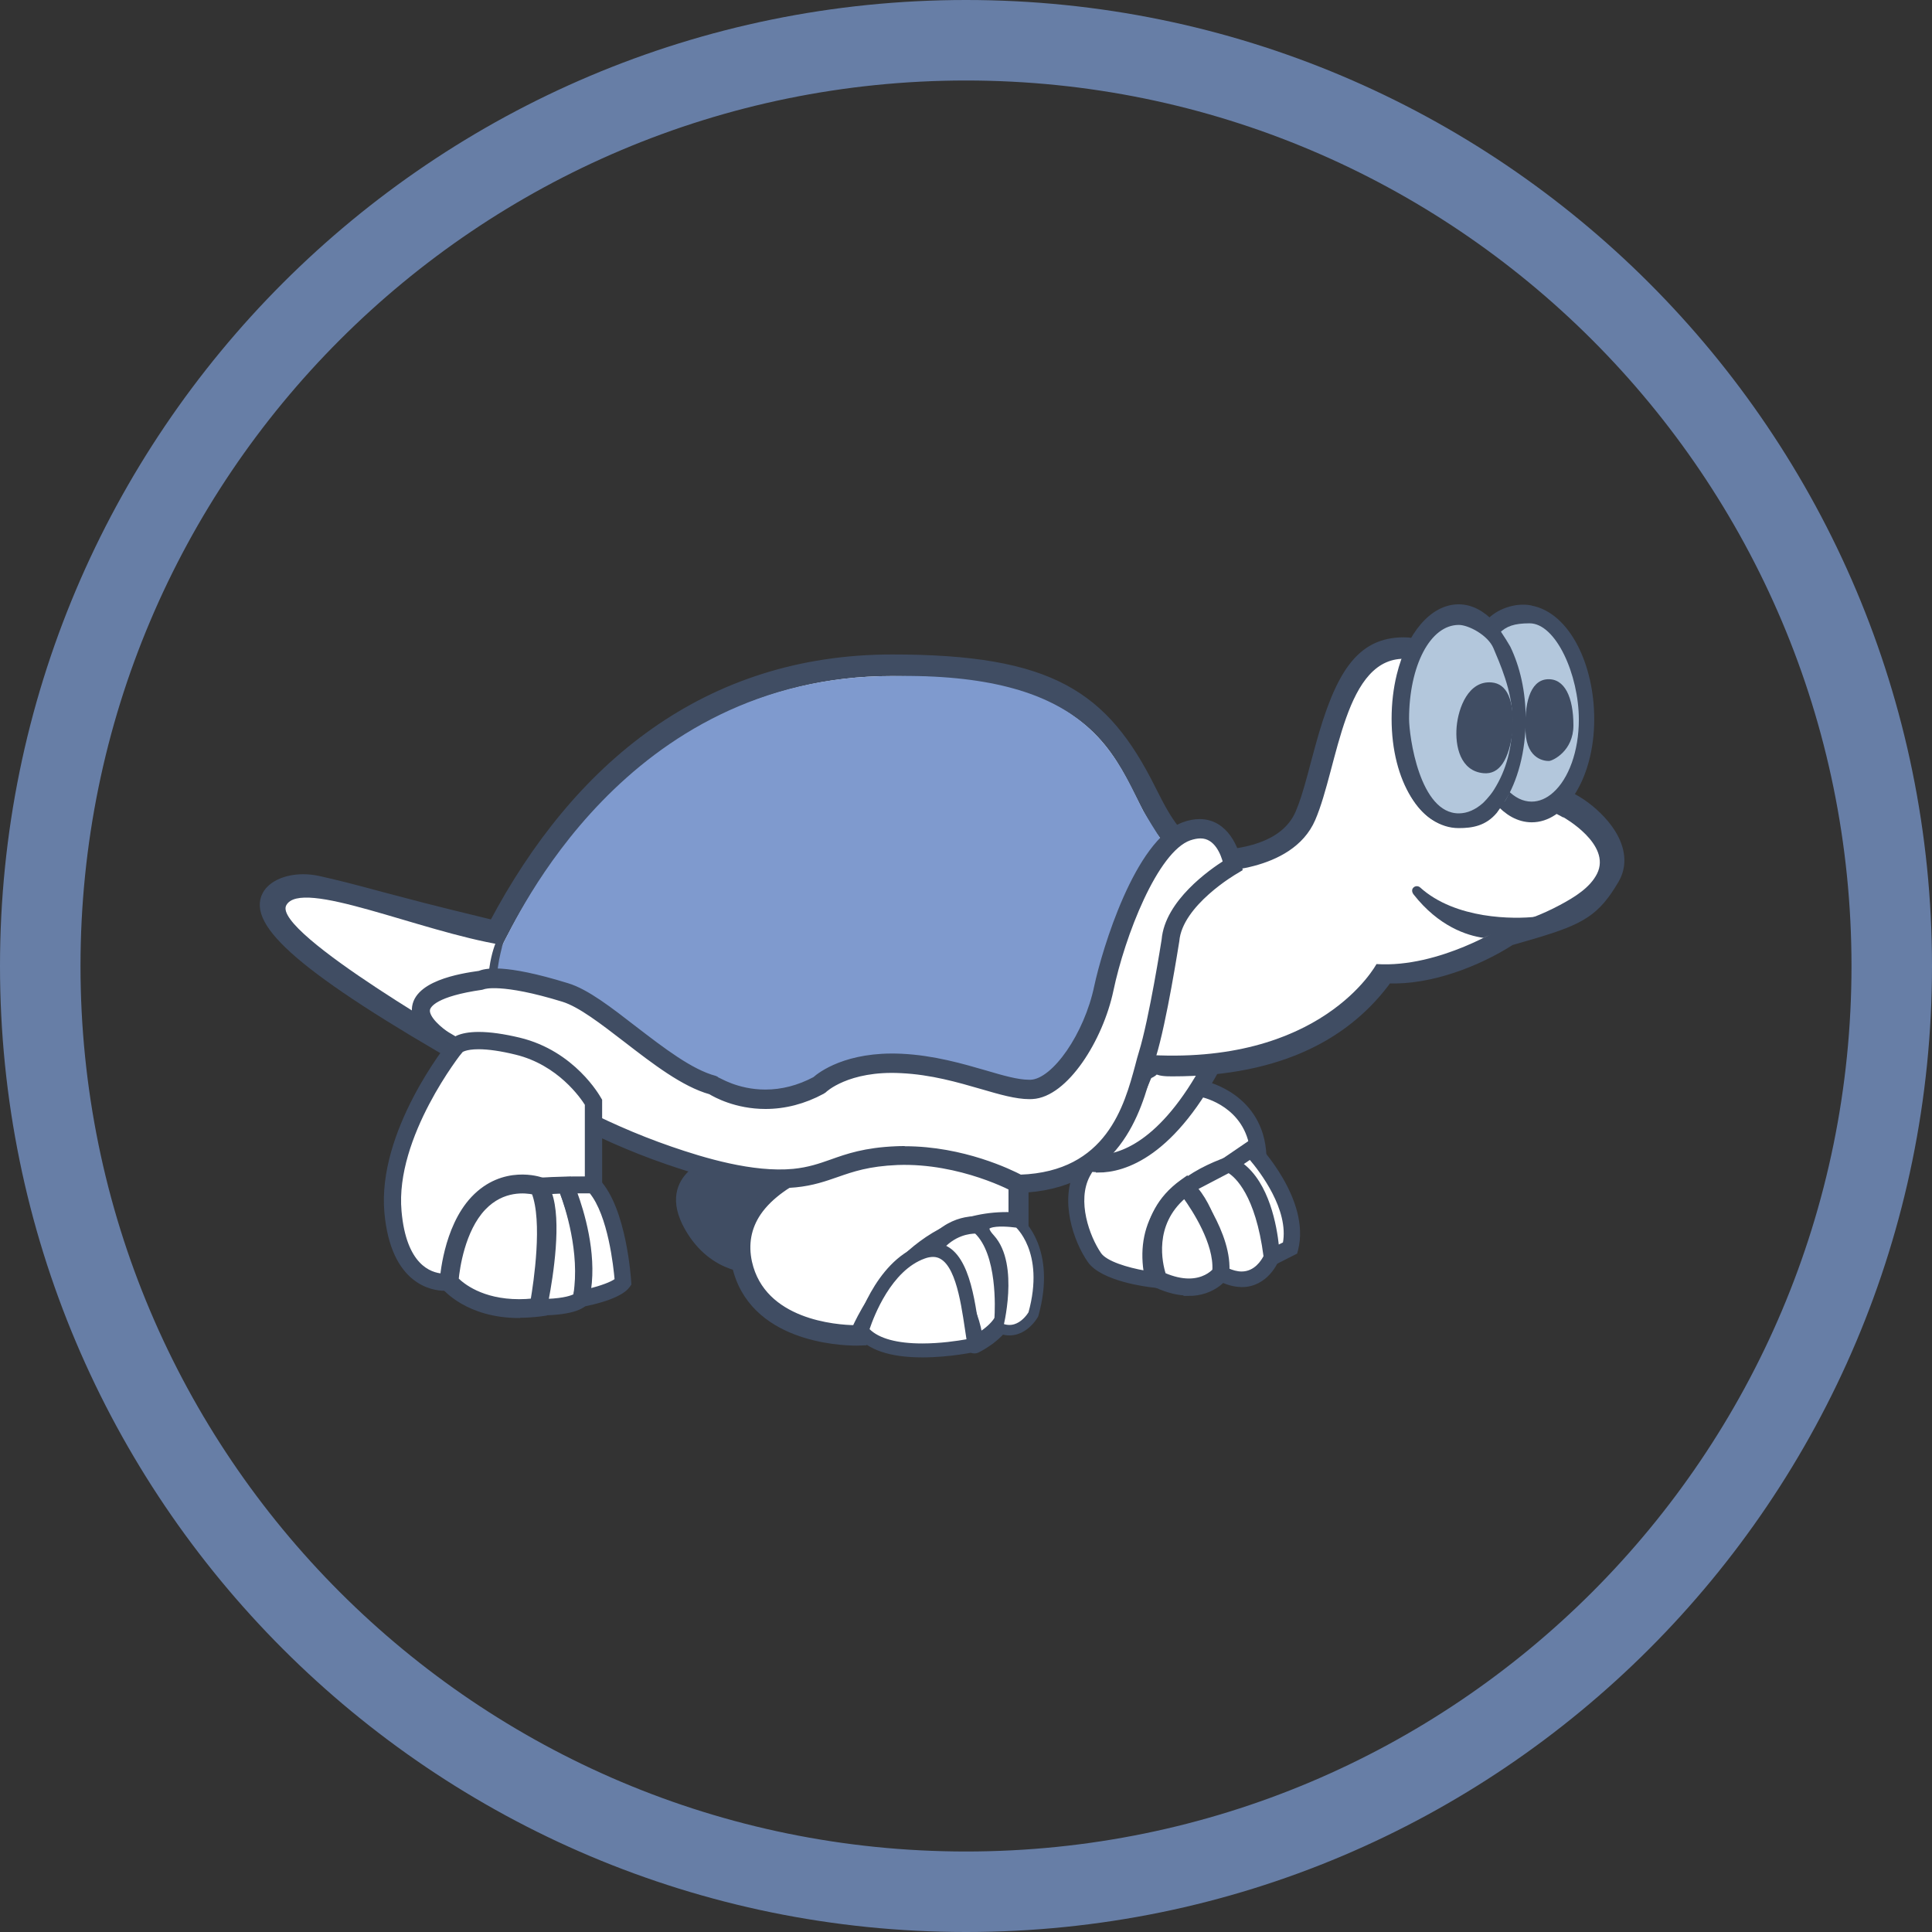 <svg xmlns="http://www.w3.org/2000/svg" width="24" height="24" viewBox="0 0 24 24">
  <rect x="0" y="0" width="24" height="24" fill="#333333" stroke="none"/>
  <g fill="none">
    <path fill="#677EA6" d="M12,24 C5.373,24 0,18.627 0,12 C0,5.373 5.373,0 12,0 C18.627,0 24,5.373 24,12 C24,18.627 18.627,24 12,24 Z M12,23 C18.075,23 23,18.075 23,12 C23,5.925 18.075,1 12,1 C5.925,1 1,5.925 1,12 C1,18.075 5.925,23 12,23 Z"/>
    <g transform="translate(3.2 7.5)">
      <path fill="#FFF" d="M11.755,6.029 C11.755,6.029 12.408,6.16 12.435,6.866 C12.435,6.866 10.827,7.115 11.128,8.395 C11.128,8.395 10.54,8.33 10.395,8.12 C10.252,7.912 10.056,7.428 10.252,7.062 C10.448,6.695 11.114,5.885 11.755,6.029 L11.755,6.029 Z"/>
      <path fill="#404D63" stroke="#404D63" stroke-width=".025" d="M11.24,8.495 L11.118,8.481 C11.053,8.474 10.486,8.405 10.323,8.169 C10.149,7.919 9.968,7.406 10.174,7.021 C10.365,6.664 10.965,5.925 11.6,5.925 C11.657,5.925 11.716,5.931 11.773,5.944 C11.777,5.945 12.491,6.097 12.52,6.862 L12.522,6.939 L12.444,6.952 C12.436,6.953 11.661,7.079 11.326,7.576 C11.175,7.8 11.137,8.069 11.208,8.376 L11.235,8.495 L11.24,8.495 Z M11.601,6.098 C11.05,6.098 10.497,6.79 10.328,7.104 C10.16,7.418 10.324,7.865 10.467,8.073 C10.541,8.181 10.809,8.259 11.019,8.296 C10.973,7.989 11.029,7.716 11.187,7.483 C11.501,7.018 12.122,6.847 12.343,6.8 C12.28,6.235 11.745,6.121 11.739,6.119 C11.694,6.108 11.649,6.104 11.602,6.104 L11.601,6.098 Z"/>
      <path fill="#FFF" d="M12.343,6.774 C12.343,6.774 12.971,7.427 12.827,8.002 L12.596,8.12 C12.596,8.12 12.569,7.181 12.065,6.965 L12.345,6.774 L12.343,6.774 Z"/>
      <path fill="#404D63" stroke="#404D63" stroke-width=".03" d="M12.513,8.259 L12.509,8.122 C12.509,8.114 12.477,7.236 12.029,7.044 L11.884,6.982 L12.355,6.661 L12.406,6.714 C12.433,6.742 13.065,7.409 12.911,8.024 L12.901,8.062 L12.512,8.259 L12.513,8.259 Z M12.226,6.959 C12.554,7.202 12.647,7.733 12.673,7.983 L12.751,7.944 C12.829,7.521 12.464,7.047 12.329,6.889 L12.226,6.959 L12.226,6.959 Z"/>
      <path fill="#FFF" d="M12.063,6.964 C12.063,6.964 12.469,7.088 12.596,8.12 C12.596,8.12 12.422,8.562 11.964,8.316 C11.964,8.316 11.866,7.518 11.53,7.242 L12.063,6.963 L12.063,6.964 Z"/>
      <path fill="#404D63" stroke="#404D63" stroke-width=".02" d="M12.224,8.478 C12.129,8.478 12.028,8.449 11.923,8.392 C11.898,8.379 11.881,8.355 11.878,8.327 C11.877,8.319 11.78,7.56 11.475,7.311 C11.452,7.292 11.441,7.264 11.444,7.235 C11.447,7.206 11.464,7.18 11.489,7.167 L12.023,6.888 C12.043,6.878 12.067,6.875 12.088,6.882 C12.135,6.896 12.552,7.053 12.682,8.11 C12.684,8.124 12.682,8.138 12.676,8.153 C12.671,8.167 12.545,8.479 12.224,8.479 L12.224,8.478 Z M12.044,8.259 C12.108,8.289 12.169,8.305 12.224,8.305 C12.391,8.305 12.479,8.159 12.506,8.106 C12.406,7.337 12.149,7.115 12.063,7.062 L11.673,7.266 C11.92,7.559 12.018,8.097 12.042,8.259 L12.044,8.259 Z"/>
      <path fill="#FFF" d="M11.53,7.244 C11.53,7.244 12.017,7.846 11.964,8.316 C11.964,8.316 11.729,8.644 11.193,8.395 C11.193,8.394 10.912,7.689 11.53,7.244 Z"/>
      <path fill="#404D63" stroke="#404D63" stroke-width=".04" d="M11.569,8.575 C11.44,8.575 11.301,8.541 11.156,8.474 L11.086,8.441 L11.101,8.395 C11.05,8.238 10.889,7.6 11.479,7.175 L11.545,7.128 L11.596,7.194 C11.616,7.22 12.104,7.83 12.049,8.33 L12.045,8.353 L12.03,8.371 C12.022,8.381 11.875,8.579 11.563,8.579 L11.569,8.575 Z M11.262,8.331 C11.372,8.378 11.475,8.402 11.569,8.402 C11.745,8.402 11.845,8.318 11.88,8.281 C11.902,7.945 11.63,7.528 11.514,7.367 C11.108,7.714 11.219,8.194 11.263,8.332 L11.262,8.331 Z"/>
      <path fill="#FFF" d="M10.265,6.929 C10.265,6.929 11.088,7.244 11.912,5.621 C11.912,5.621 11.467,5.778 11.088,5.621 C11.088,5.621 10.678,6.774 10.265,6.929 Z"/>
      <path fill="#404D63" stroke="#404D63" stroke-width=".1" d="M10.44,7.011 C10.32,7.011 10.247,6.984 10.244,6.983 L10.101,6.928 L10.244,6.874 C10.57,6.752 10.932,5.894 11.034,5.602 L11.054,5.545 L11.11,5.57 C11.217,5.615 11.337,5.635 11.472,5.635 C11.702,5.635 11.892,5.57 11.894,5.57 L12.031,5.523 L11.965,5.651 C11.363,6.839 10.753,7.016 10.443,7.016 L10.44,7.011 Z M10.427,6.895 L10.44,6.895 C10.714,6.895 11.247,6.738 11.799,5.71 C11.716,5.728 11.599,5.747 11.47,5.747 C11.344,5.747 11.228,5.728 11.123,5.694 C11.041,5.937 10.745,6.628 10.427,6.893 L10.427,6.895 Z M5.716,6.906 C5.716,6.906 4.984,7.089 5.35,7.742 C5.666,8.305 6.186,8.265 6.186,8.265 C6.186,8.265 6.161,7.583 6.736,7.322 C6.736,7.32 6.971,6.747 5.716,6.902 L5.716,6.906 Z"/>
      <path fill="#FFF" d="M9.454,7.088 C9.454,7.088 8.579,6.591 7.807,6.709 C7.036,6.827 5.807,7.258 6.017,8.2 C6.226,9.141 7.48,9.089 7.48,9.089 C7.48,9.089 8.068,7.572 9.453,7.69 L9.453,7.088 L9.454,7.088 Z"/>
      <path fill="#404D63" stroke="#404D63" stroke-width=".08" d="M7.445,9.176 C7.228,9.176 6.134,9.129 5.932,8.219 C5.871,7.944 5.918,7.691 6.073,7.465 C6.483,6.865 7.493,6.669 7.793,6.624 C7.874,6.611 7.962,6.604 8.052,6.604 C8.766,6.604 9.464,6.996 9.494,7.013 L9.537,7.038 L9.537,7.785 L9.443,7.776 C8.135,7.665 7.562,9.106 7.556,9.12 L7.536,9.173 L7.44,9.176 L7.445,9.176 Z M8.055,6.778 C7.976,6.778 7.898,6.783 7.821,6.795 C7.238,6.884 6.511,7.132 6.216,7.563 C6.091,7.748 6.053,7.956 6.102,8.181 C6.271,8.936 7.189,8.999 7.424,9.002 C7.548,8.731 8.152,7.555 9.368,7.598 L9.368,7.141 C9.207,7.056 8.625,6.778 8.056,6.778 L8.055,6.778 Z"/>
      <path fill="#FFF" d="M8.905,9.206 C8.905,9.206 9.154,9.088 9.258,8.906 C9.258,8.906 9.337,8.036 8.958,7.72 C8.958,7.72 8.617,7.673 8.368,8.028 C8.368,8.028 8.902,8.738 8.902,9.208 L8.905,9.206 Z"/>
      <path fill="#404D63" stroke="#404D63" stroke-width=".04" d="M8.905,9.293 C8.882,9.293 8.86,9.284 8.844,9.268 C8.828,9.251 8.819,9.229 8.819,9.206 C8.819,8.792 8.354,8.152 8.301,8.08 C8.282,8.054 8.278,8.018 8.292,7.988 C8.584,7.569 8.97,7.633 8.969,7.633 C8.985,7.635 9.001,7.642 9.013,7.653 C9.423,7.995 9.348,8.876 9.344,8.914 C9.343,8.926 9.34,8.938 9.333,8.949 C9.217,9.153 8.954,9.28 8.944,9.285 C8.932,9.29 8.92,9.293 8.907,9.293 L8.905,9.293 Z M8.478,8.028 C8.604,8.205 8.912,8.67 8.979,9.063 C9.044,9.02 9.124,8.957 9.173,8.879 C9.181,8.757 9.211,8.077 8.922,7.804 C8.845,7.804 8.647,7.824 8.478,8.028 L8.478,8.028 Z"/>
      <path fill="#FFF" d="M8.905,9.206 C8.905,9.206 7.829,9.447 7.504,9.032 C7.504,9.032 7.726,8.247 8.257,8.053 C8.788,7.861 8.827,8.789 8.906,9.208 L8.905,9.206 Z"/>
      <path fill="#404D63" d="M8.257,9.362 C7.856,9.362 7.58,9.269 7.436,9.086 C7.419,9.064 7.414,9.035 7.422,9.009 C7.432,8.975 7.662,8.177 8.228,7.971 C8.285,7.95 8.34,7.94 8.393,7.94 C8.805,7.94 8.895,8.541 8.958,8.979 C8.97,9.057 8.98,9.129 8.993,9.19 C9.003,9.236 8.972,9.281 8.927,9.291 C8.915,9.294 8.605,9.362 8.26,9.362 L8.257,9.362 Z M7.602,9.011 C7.72,9.128 7.945,9.189 8.257,9.189 C8.481,9.189 8.694,9.157 8.806,9.137 C8.799,9.093 8.792,9.049 8.786,9.005 C8.733,8.65 8.654,8.114 8.392,8.114 C8.36,8.114 8.324,8.12 8.287,8.134 C7.872,8.283 7.657,8.848 7.602,9.011 L7.602,9.011 Z"/>
      <path fill="#FFF" stroke="#404D63" stroke-width=".13" d="M9.454,7.689 C9.454,7.689 8.817,7.585 9.097,7.889 C9.397,8.217 9.196,8.988 9.196,8.988 C9.474,9.125 9.637,8.827 9.637,8.827 C9.86,8.027 9.454,7.689 9.454,7.689 Z"/>
      <path fill="#404D63" stroke="#404D63" stroke-width=".1" d="M14.329,0.666 C14.333,0.667 14.345,0.676 14.357,0.685 C14.359,0.686 14.359,0.686 14.36,0.687 C14.381,0.702 14.381,0.702 14.401,0.719 C14.43,0.747 14.444,0.78 14.424,0.776 C14.416,0.809 14.406,0.839 14.401,0.854 C14.396,0.871 14.396,0.871 14.391,0.89 C14.388,0.905 14.388,0.905 14.384,0.923 C14.343,1.092 14.322,1.257 14.322,1.43 C14.322,2.063 14.609,2.612 14.915,2.612 C15.046,2.612 15.262,2.517 15.336,2.444 L15.343,2.272 C15.35,2.26 15.35,2.26 15.361,2.242 C15.375,2.221 15.375,2.221 15.397,2.2 C15.413,2.188 15.413,2.188 15.442,2.183 C15.485,2.183 15.52,2.206 15.538,2.242 C15.549,2.261 15.569,2.29 15.598,2.32 C15.632,2.355 15.669,2.38 15.708,2.389 C15.718,2.392 15.73,2.394 15.744,2.394 C15.776,2.394 15.813,2.388 15.875,2.373 C15.883,2.371 15.883,2.371 15.891,2.369 C15.901,2.367 15.901,2.367 15.91,2.365 C15.993,2.343 16.047,2.332 16.1,2.332 C16.322,2.34 16.69,2.61 16.844,2.889 C16.95,3.081 16.957,3.269 16.862,3.43 C16.627,3.829 16.452,3.933 15.856,4.11 C15.717,4.15 15.646,4.172 15.57,4.193 C15.166,4.451 14.578,4.687 14.042,4.666 C13.555,5.337 12.728,5.821 11.365,5.821 C11.282,5.821 11.196,5.819 11.157,5.783 C11.042,6.078 8.313,6.058 2.675,5.751 L2.653,5.745 C0.543,4.545 -0.078,3.963 0.108,3.616 C0.177,3.488 0.358,3.41 0.568,3.41 C0.628,3.41 0.691,3.417 0.752,3.43 C0.973,3.479 1.163,3.527 1.547,3.631 C1.6,3.645 1.6,3.645 1.654,3.659 C2.24,3.816 2.58,3.894 2.924,3.979 C3.962,2.016 5.577,0.68 7.885,0.68 C9.861,0.68 10.523,1.133 11.106,2.299 C11.143,2.372 11.143,2.372 11.179,2.442 C11.385,2.84 11.551,3.016 11.864,3.114 C12.348,3.099 12.784,2.966 12.941,2.601 C12.99,2.488 13.034,2.349 13.093,2.131 C13.113,2.057 13.113,2.057 13.133,1.98 C13.16,1.879 13.16,1.879 13.188,1.777 C13.436,0.872 13.696,0.467 14.239,0.467 C14.266,0.468 14.266,0.468 14.294,0.469 C14.339,0.471 14.379,0.501 14.391,0.584 L14.329,0.666 Z"/>
      <path fill="#FFF" d="M16.22,2.655 C15.728,2.382 15.515,2.447 15.448,2.49 C15.274,2.764 15.076,2.766 14.874,2.766 C14.428,2.766 14.111,2.204 14.111,1.431 C14.111,1.238 14.134,1.055 14.175,0.887 C14.191,0.765 14.281,0.685 14.281,0.685 C13.495,0.634 13.426,2.02 13.138,2.687 C12.85,3.354 11.83,3.327 11.83,3.327 C10.392,2.909 11.49,0.898 7.882,0.898 C4.612,0.895 3.206,3.935 3.041,4.239 C2.012,4.071 0.54,3.405 0.356,3.746 C0.174,4.085 2.757,5.556 2.757,5.556 L5.115,6.857 C5.115,6.857 6.553,7.091 6.736,7.091 C8.016,6.412 9.298,7.091 9.298,7.091 C10.579,7.038 10.997,5.6 10.997,5.6 C13.219,5.757 13.899,4.476 13.899,4.476 C14.683,4.527 15.493,4.004 15.493,4.004 C15.73,3.947 15.958,3.86 16.173,3.745 C16.365,3.643 16.553,3.525 16.639,3.354 C16.822,2.988 16.221,2.652 16.221,2.652 L16.22,2.655 Z"/>
      <path fill="#7F9ACE" d="M11.222,2.933 C11.222,2.888 11.334,3.129 10.997,2.565 C10.626,1.817 10.265,0.854 7.882,0.898 C4.557,0.898 3.206,3.935 3.041,4.239 C2.955,4.476 2.435,5.456 2.506,5.456 L4.475,6.492 C4.475,6.492 6.553,7.091 6.736,7.091 C8.016,6.412 9.298,7.091 9.298,7.091 C10.579,7.038 10.997,5.6 10.997,5.6 C11.085,4.984 11.542,3.351 11.222,2.933 Z"/>
      <path fill="#FFF" d="M3.825,4.833 C4.313,4.984 5.071,5.828 5.664,5.985 C5.664,5.985 6.247,6.377 6.98,5.985 C6.98,5.985 7.285,5.679 7.999,5.715 C8.713,5.749 9.272,6.054 9.62,6.036 C9.969,6.019 10.387,5.4 10.518,4.782 C10.648,4.163 11.057,3.004 11.546,2.83 C12.034,2.656 12.121,3.258 12.121,3.258 C12.121,3.258 11.389,3.676 11.345,4.191 C11.345,4.191 11.192,5.18 11.059,5.606 C10.927,6.035 10.774,7.177 9.456,7.212 C9.456,7.212 8.77,6.831 7.948,6.861 C7.287,6.888 7.146,7.096 6.677,7.141 C6.198,7.188 5.638,7.041 5.118,6.861 C4.088,6.506 3.286,5.994 2.331,5.433 C2.331,5.435 1.433,4.882 2.784,4.686 C2.779,4.68 2.982,4.573 3.825,4.833 Z"/>
      <path fill="#404D63" stroke="#404D63" stroke-width=".06" d="M9.433,7.297 L9.412,7.285 C9.406,7.281 8.74,6.914 7.949,6.942 C7.587,6.957 7.389,7.026 7.197,7.093 C7.049,7.144 6.897,7.199 6.682,7.22 C6.258,7.261 5.769,7.169 5.086,6.934 C4.17,6.618 3.451,6.19 2.618,5.696 L2.282,5.496 L2.283,5.492 C2.18,5.441 1.961,5.255 1.947,5.069 C1.921,4.714 2.535,4.621 2.755,4.59 C2.825,4.563 3.043,4.494 3.849,4.743 C4.09,4.816 4.379,5.041 4.685,5.278 C5.028,5.541 5.381,5.814 5.683,5.894 L5.707,5.906 C5.709,5.906 5.952,6.065 6.307,6.065 C6.515,6.065 6.721,6.012 6.921,5.906 C6.985,5.849 7.317,5.588 7.997,5.62 C8.397,5.639 8.752,5.743 9.039,5.826 C9.255,5.89 9.441,5.943 9.582,5.943 L9.606,5.943 C9.9,5.928 10.298,5.351 10.422,4.757 C10.52,4.3 10.926,2.95 11.506,2.742 C11.573,2.717 11.641,2.705 11.702,2.705 C12.032,2.705 12.169,3.054 12.195,3.237 L12.204,3.294 L12.153,3.325 C12.144,3.329 11.459,3.727 11.42,4.188 C11.412,4.235 11.263,5.194 11.13,5.622 C11.116,5.665 11.102,5.718 11.088,5.775 C10.949,6.294 10.69,7.257 9.445,7.289 L9.421,7.289 L9.433,7.297 Z M8.042,6.769 C8.763,6.769 9.354,7.059 9.475,7.122 C10.57,7.083 10.796,6.242 10.932,5.738 C10.947,5.678 10.962,5.625 10.976,5.579 C11.105,5.163 11.258,4.186 11.26,4.175 C11.299,3.708 11.845,3.327 12.023,3.214 C11.996,3.108 11.914,2.885 11.713,2.885 C11.671,2.885 11.625,2.894 11.575,2.911 C11.151,3.062 10.743,4.127 10.602,4.8 C10.474,5.409 10.039,6.102 9.623,6.123 L9.588,6.124 C9.423,6.124 9.225,6.067 8.996,6 C8.705,5.916 8.374,5.819 7.993,5.801 C7.329,5.766 7.04,6.044 7.038,6.047 L7.017,6.061 C6.789,6.184 6.55,6.246 6.309,6.246 C5.942,6.246 5.685,6.102 5.624,6.065 C5.291,5.972 4.928,5.692 4.577,5.421 C4.283,5.195 4.006,4.98 3.794,4.915 C3.027,4.679 2.81,4.758 2.808,4.759 L2.784,4.766 C2.212,4.848 2.125,4.983 2.112,5.038 C2.09,5.149 2.284,5.305 2.359,5.35 L2.698,5.551 C3.522,6.04 4.234,6.463 5.134,6.773 C5.534,6.911 6.148,7.098 6.656,7.05 C6.848,7.031 6.985,6.983 7.13,6.932 C7.323,6.863 7.544,6.785 7.933,6.769 C7.966,6.767 7.999,6.767 8.031,6.767 L8.042,6.769 Z"/>
      <path fill="#FFF" d="M4.173,6.194 C4.173,6.194 3.877,5.654 3.232,5.497 C2.588,5.34 2.465,5.497 2.465,5.497 C2.465,5.497 1.594,6.578 1.681,7.554 C1.769,8.53 2.379,8.425 2.379,8.425 C2.379,8.425 2.477,7.345 3.064,7.274 C3.651,7.205 4.174,7.222 4.174,7.222 L4.174,6.196 L4.173,6.194 Z"/>
      <path fill="#404D63" stroke="#404D63" stroke-width=".04" d="M2.328,8.515 C2.176,8.515 1.674,8.446 1.595,7.561 C1.506,6.562 2.361,5.488 2.398,5.443 C2.416,5.418 2.497,5.339 2.747,5.339 C2.886,5.339 3.056,5.363 3.253,5.41 C3.927,5.573 4.236,6.126 4.249,6.149 L4.26,6.167 L4.26,7.306 L4.171,7.302 C4.17,7.302 4.115,7.299 4.02,7.299 C3.836,7.299 3.469,7.308 3.074,7.353 C2.65,7.404 2.491,8.144 2.465,8.424 L2.459,8.489 L2.394,8.501 C2.393,8.501 2.369,8.505 2.328,8.505 L2.328,8.515 Z M2.747,5.514 C2.578,5.514 2.529,5.556 2.529,5.557 C2.523,5.562 1.684,6.617 1.768,7.546 C1.827,8.224 2.141,8.331 2.3,8.341 C2.335,8.081 2.494,7.255 3.053,7.189 C3.51,7.135 3.92,7.133 4.085,7.134 L4.085,6.218 C4.028,6.127 3.743,5.712 3.21,5.582 C3.027,5.537 2.869,5.514 2.745,5.514 L2.747,5.514 Z"/>
      <path fill="#FFF" d="M2.378,8.425 C2.378,8.425 2.709,8.844 3.494,8.739 C3.494,8.739 3.703,7.67 3.494,7.237 C3.494,7.237 3.073,7.1 2.743,7.449 C2.413,7.798 2.378,8.426 2.378,8.426 L2.378,8.425 Z"/>
      <path fill="#404D63" stroke="#404D63" stroke-width=".06" d="M3.249,8.843 C2.605,8.843 2.322,8.494 2.31,8.48 L2.29,8.454 L2.292,8.421 C2.293,8.394 2.332,7.757 2.679,7.389 C3.053,6.993 3.512,7.151 3.521,7.155 L3.557,7.165 L3.574,7.197 C3.794,7.65 3.59,8.709 3.582,8.754 L3.57,8.815 L3.508,8.824 C3.423,8.834 3.335,8.84 3.253,8.84 L3.249,8.843 Z M2.468,8.395 C2.538,8.466 2.78,8.669 3.249,8.669 C3.304,8.669 3.362,8.666 3.42,8.66 C3.458,8.436 3.574,7.671 3.432,7.31 C3.333,7.289 3.046,7.253 2.806,7.506 C2.545,7.781 2.481,8.258 2.468,8.391 L2.468,8.395 Z"/>
      <path fill="#FFF" d="M3.825,7.223 C3.825,7.223 4.138,7.955 4.016,8.635 C4.016,8.635 3.951,8.738 3.493,8.739 C3.493,8.739 3.754,7.496 3.493,7.238 L3.825,7.223 Z"/>
      <path fill="#404D63" stroke="#404D63" stroke-width=".03" d="M3.386,8.826 L3.408,8.721 C3.506,8.258 3.598,7.463 3.433,7.299 L3.292,7.159 L3.882,7.133 L3.906,7.188 C3.921,7.219 4.229,7.952 4.104,8.65 L4.092,8.68 C4.065,8.724 3.953,8.825 3.496,8.826 L3.39,8.826 L3.386,8.826 Z M3.639,7.318 C3.766,7.664 3.657,8.351 3.6,8.65 C3.817,8.641 3.906,8.605 3.937,8.588 C4.023,8.055 3.833,7.488 3.768,7.312 L3.641,7.318 L3.639,7.318 Z"/>
      <path fill="#FFF" d="M4.016,8.634 C4.016,8.634 4.452,8.554 4.539,8.428 C4.539,8.428 4.487,7.554 4.173,7.222 L3.825,7.223 C3.825,7.223 4.173,8.007 4.016,8.634 L4.016,8.634 Z"/>
      <path fill="#404D63" stroke="#404D63" stroke-width=".03" d="M3.9,8.744 L3.932,8.613 C4.073,8.052 3.78,7.339 3.747,7.259 L3.724,7.205 L3.789,7.136 L4.21,7.135 L4.236,7.163 C4.568,7.513 4.624,8.386 4.626,8.423 L4.628,8.453 L4.611,8.477 C4.511,8.621 4.143,8.699 4.032,8.719 L3.9,8.744 L3.9,8.744 Z M3.953,7.309 C4.042,7.55 4.195,8.055 4.127,8.521 C4.264,8.486 4.397,8.439 4.45,8.397 C4.436,8.237 4.369,7.593 4.134,7.309 L3.953,7.309 Z"/>
      <path fill="#404D63" d="M2.866,4.654 C2.892,4.257 3.026,4.078 3.041,4.03 L3.098,4.048 C3.058,4.171 2.961,4.515 2.983,4.633 L2.866,4.654 Z M14.44,3.523 C14.415,3.502 14.378,3.504 14.356,3.528 C14.334,3.551 14.34,3.585 14.36,3.611 C14.671,4.007 15.02,4.122 15.232,4.151 C15.279,4.117 15.839,3.925 15.881,3.888 C15.612,3.919 14.881,3.923 14.44,3.523 L14.44,3.523 Z"/>
      <path fill="#404D63" stroke="#404D63" stroke-width=".17" d="M15.8,0.103 C15.64,0.074 15.434,0.14 15.324,0.269 C15.358,0.306 15.397,0.33 15.422,0.369 C15.509,0.279 15.611,0.243 15.801,0.243 C16.127,0.243 16.413,0.879 16.413,1.44 C16.413,1.834 16.285,2.175 16.095,2.344 C16.013,2.418 15.921,2.458 15.826,2.458 C15.717,2.458 15.615,2.405 15.526,2.313 C15.513,2.413 15.438,2.422 15.438,2.422 C15.55,2.552 15.683,2.63 15.828,2.63 C16.001,2.63 16.156,2.52 16.278,2.34 C16.425,2.122 16.519,1.799 16.519,1.438 C16.521,0.781 16.225,0.181 15.807,0.106 L15.8,0.103 Z"/>
      <path fill="#B3C7DC" d="M15.443,0.54 C15.442,0.542 15.406,0.419 15.371,0.382 L15.322,0.382 C15.218,0.272 15.051,0.241 14.919,0.241 C14.539,0.241 14.229,0.776 14.229,1.436 C14.229,1.642 14.26,1.835 14.313,2.005 C14.429,2.377 14.657,2.63 14.919,2.63 C15.034,2.63 14.766,2.641 15.103,2.729 C15.127,2.735 15.308,2.558 15.322,2.543 C15.354,2.501 15.468,2.493 15.496,2.449 C15.643,2.233 15.61,1.791 15.61,1.436 C15.61,1.196 15.554,0.898 15.443,0.54 Z"/>
      <path fill="#B3C7DC" d="M15.422,0.369 C15.509,0.279 15.611,0.243 15.801,0.243 C16.127,0.243 16.413,0.879 16.413,1.44 C16.413,1.834 16.285,2.175 16.095,2.344 C16.013,2.418 15.921,2.458 15.826,2.458 C15.717,2.458 15.615,2.405 15.526,2.313 C15.517,2.38 15.488,2.416 15.438,2.422 C15.601,2.049 15.397,0.33 15.422,0.369 Z"/>
      <path fill="#404D63" stroke="#404D63" stroke-width=".05" d="M15.728,1.432 C15.728,1.091 15.656,0.787 15.539,0.544 C15.479,0.438 15.376,0.289 15.346,0.246 C15.222,0.112 15.077,0.032 14.92,0.032 C14.585,0.032 14.298,0.383 14.175,0.887 C14.134,1.054 14.112,1.238 14.112,1.43 C14.112,2.201 14.473,2.762 14.92,2.762 C15.089,2.762 15.245,2.735 15.374,2.582 L15.469,2.448 C15.627,2.196 15.728,1.836 15.728,1.432 Z M14.922,2.629 C14.406,2.629 14.279,1.636 14.279,1.43 C14.279,0.771 14.542,0.238 14.922,0.238 C15.052,0.238 15.303,0.371 15.375,0.542 C15.446,0.713 15.613,1.075 15.613,1.432 C15.613,1.789 15.539,2.07 15.379,2.325 C15.322,2.416 15.238,2.495 15.238,2.495 C15.144,2.578 15.036,2.629 14.922,2.629 Z"/>
      <path fill="#404D63" d="M15.261,2.14 C15.456,2.14 15.561,1.951 15.575,1.574 C15.558,1.197 15.453,1.008 15.261,1.008 C14.972,1.008 14.876,1.358 14.876,1.595 C14.876,1.832 14.967,2.14 15.261,2.14 Z" transform="rotate(5 15.645 1.778)"/>
      <path fill="#404D63" d="M16.036,1.936 C15.99,1.937 15.761,1.914 15.755,1.572 C15.749,1.23 15.826,0.929 16.046,0.921 C16.265,0.914 16.364,1.158 16.352,1.504 C16.341,1.824 16.081,1.934 16.036,1.936 Z" transform="rotate(-2 16.524 1.691)"/>
    </g>
  </g>
</svg>
